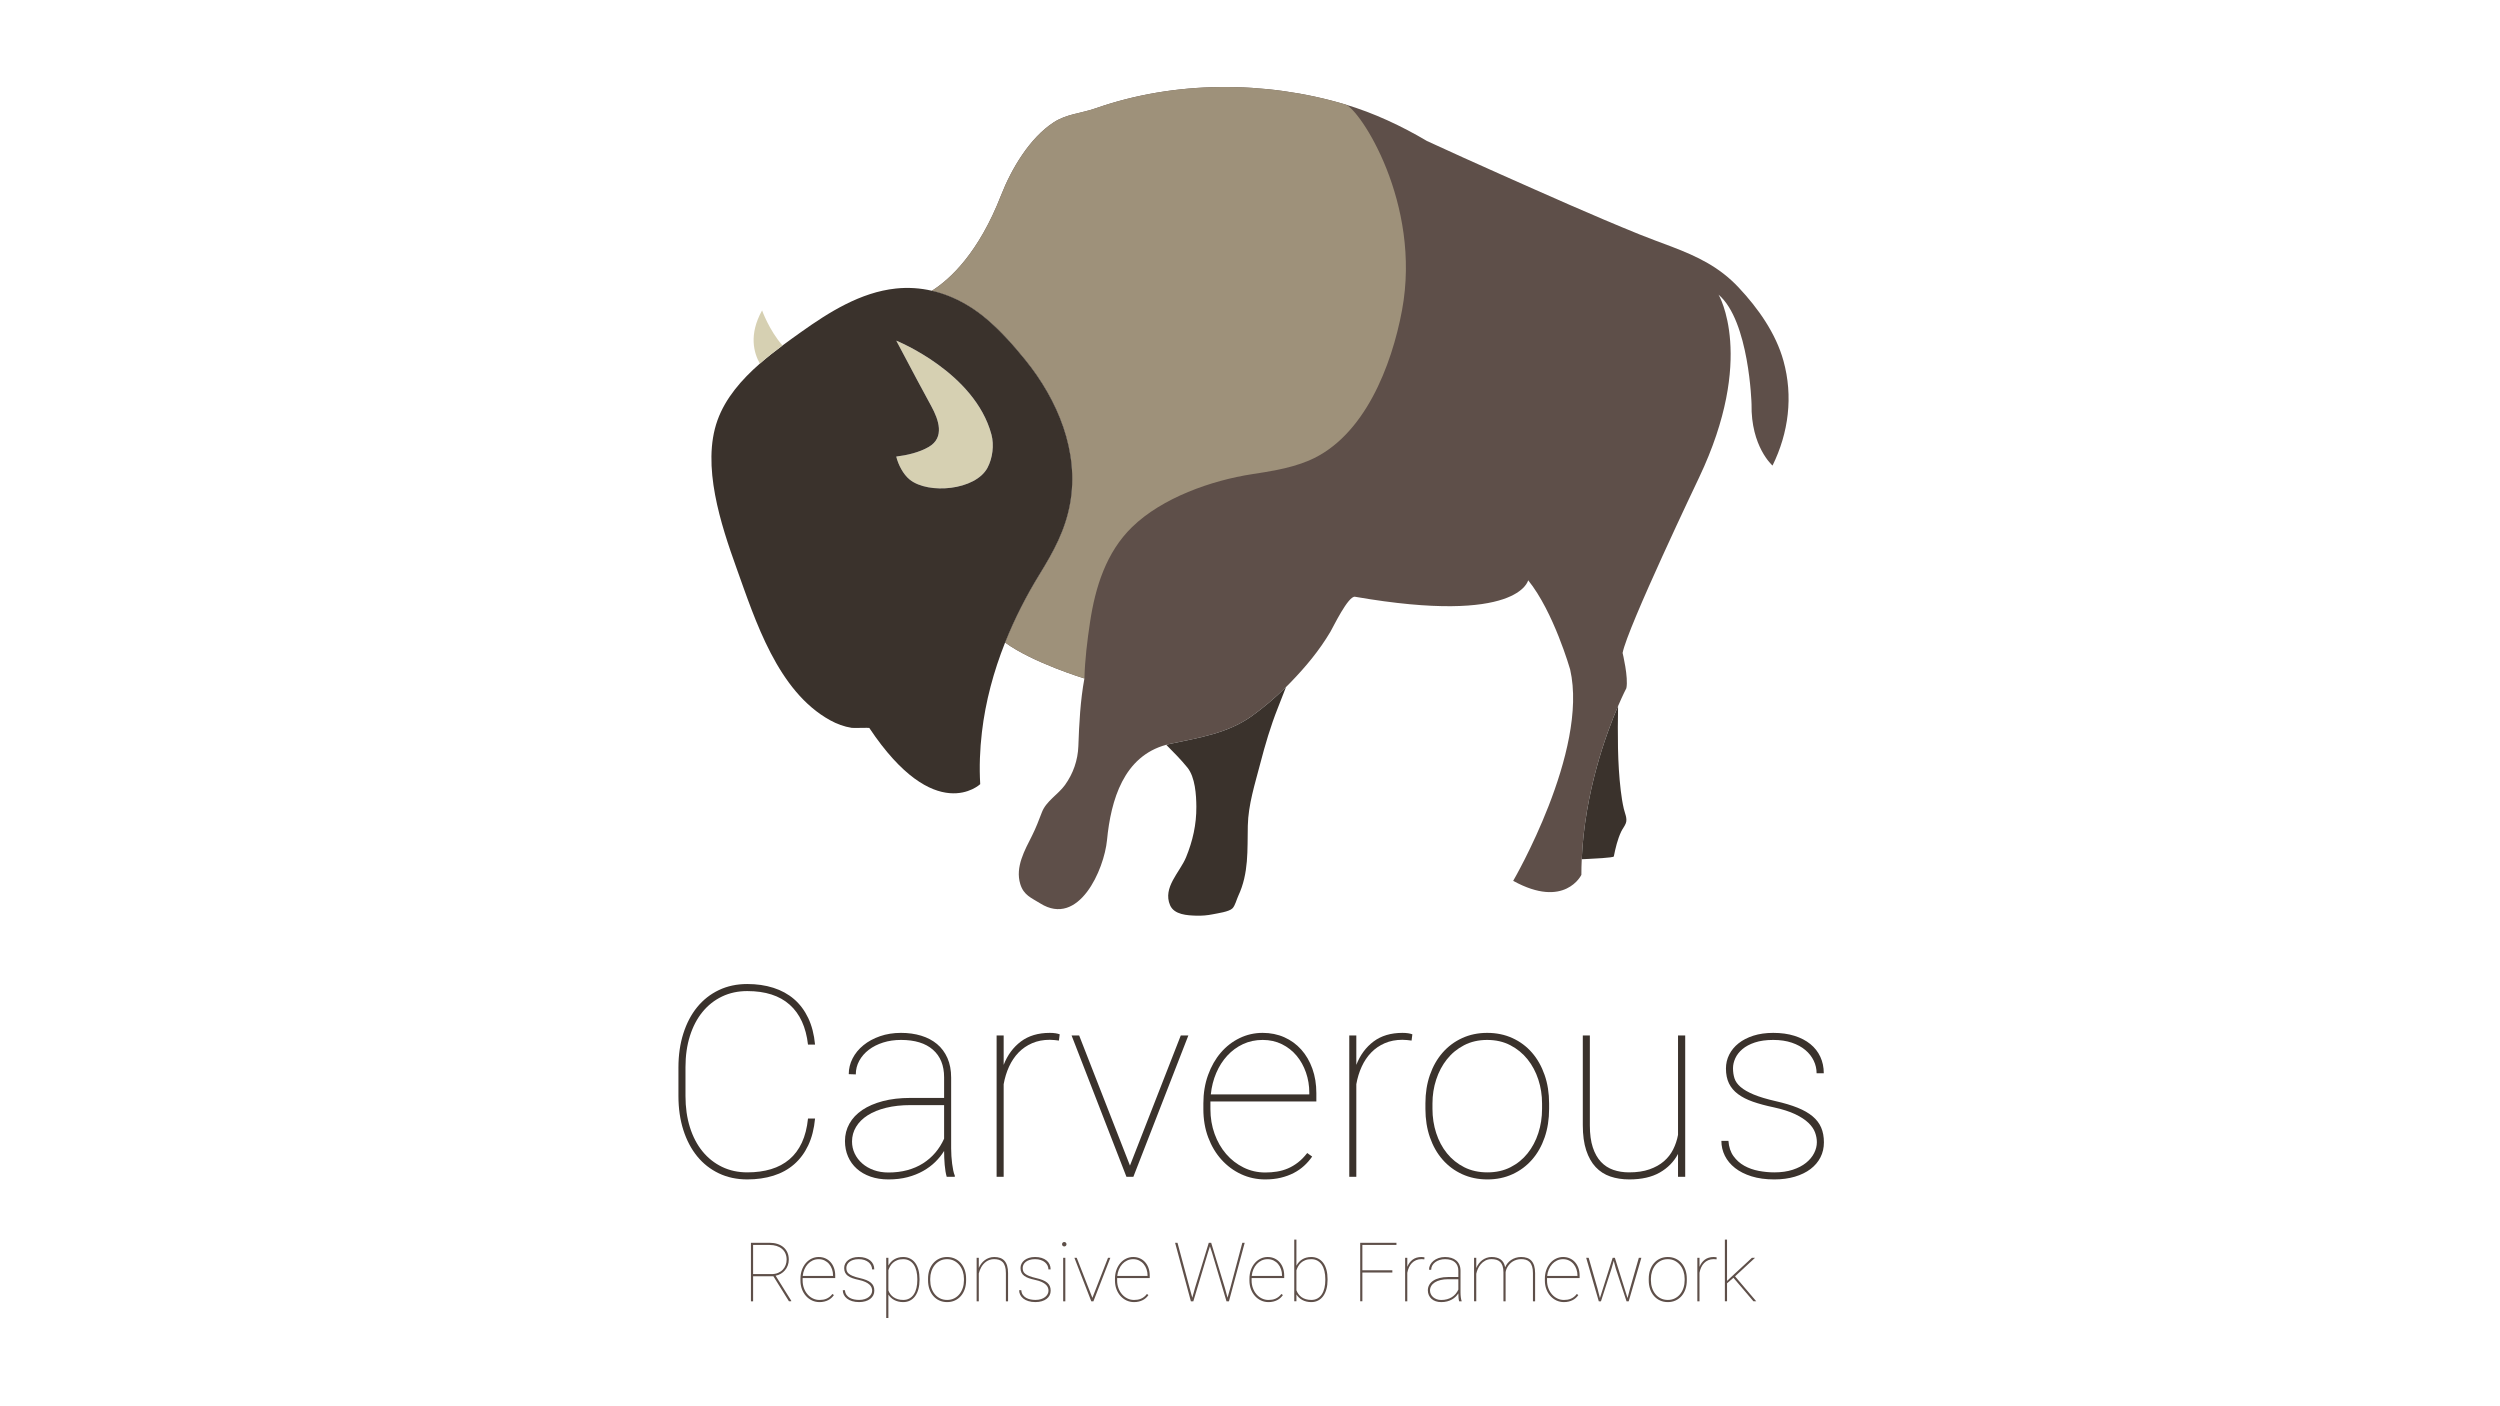 <?xml version="1.0" encoding="utf-8"?>
<!-- Generator: Adobe Illustrator 16.0.0, SVG Export Plug-In . SVG Version: 6.00 Build 0)  -->
<!DOCTYPE svg PUBLIC "-//W3C//DTD SVG 1.1//EN" "http://www.w3.org/Graphics/SVG/1.1/DTD/svg11.dtd">
<svg version="1.1" xmlns="http://www.w3.org/2000/svg" xmlns:xlink="http://www.w3.org/1999/xlink" x="0px" y="0px" width="1280px"
	 height="720px" viewBox="0 0 1280 720" enable-background="new 0 0 1280 720" xml:space="preserve">
<g id="Background" display="none">
</g>
<g id="Trace" display="none">
</g>
<g id="Layer_1">
	<path display="none" fill="#877C69" d="M778.5,130.943l-5,14.667c0,0-54,84.07-31,128.98s-43,104.02-43,104.02
		C563,335,535.828,489.915,535.828,489.915L475.406,462c0,0,40.744-217.34-35.316-231.42c-3.52-1.54-7.14-2.82-10.84-3.83
		c9.46-8.77,27.69-34.003,41.25-82.474c0,0,17.833-51.184,67.333-54.184C537.833,90.093,662.5,49.443,778.5,130.943z"/>
	<g>
		<g>
			<path fill="#D6D0B2" d="M505.614,239.477c-6.125,11.536-30.212,13.778-39.815,6.102c-3.376-2.702-5.895-7.661-6.915-11.813
				c5.535-0.683,11.782-2.118,16.611-4.928c8.389-4.874,5.058-14.008,1.343-20.839c-4.967-9.111-9.856-18.261-14.692-27.457
				c-1.075-2.049-2.188-4.084-3.262-6.133c0,0,40.167,16.119,48.742,48.097C509.068,227.886,508.201,234.596,505.614,239.477z"/>
			<path fill="#5E4F49" d="M907.537,238.372c0,0-11.13-9.595-10.746-31.471c0,0-1.151-42.602-16.887-56.034
				c0,0,19.189,32.239-9.979,93.646c0,0-36.844,77.143-39.148,89.808c0,0,3.072,12.665,1.92,18.039c0,0-1.734,3.292-4.245,9.142
				c-6.178,14.361-17.078,44.145-18.598,78.432c-0.123,2.641-0.185,5.303-0.185,7.99c0,0-8.443,17.654-34.925,3.07
				c0,0,38.763-66.396,29.168-108.229c0,0-8.443-29.552-21.492-45.672c0,0-4.605,23.027-88.656,8.444
				c-3.462-0.562-11.176,15.52-12.549,17.846c-5.767,9.741-12.659,17.985-20.572,26.152c-0.722,0.752-1.459,1.488-2.203,2.226
				c-5.402,5.358-11.253,10.362-17.417,14.792c-12.534,9.012-27.226,11.131-41.91,14.301c-0.683,0.145-1.351,0.307-2.003,0.482
				c-21.739,5.895-28.317,28.094-30.32,48.787c-1.458,15.068-14.423,44.82-34.204,32.4c-4.475-2.816-8.451-4.113-10.216-9.918
				c-2.641-8.695,2.28-17.262,6.056-24.785c1.973-3.938,3.47-7.867,5.027-11.957c2.158-5.682,8.291-9.074,11.791-13.918
				c4.207-5.818,6.616-12.711,6.87-19.896c0.399-11.443,1.013-23.402,3.101-34.678c0,0-26.336-8.005-40.606-18.398
				c4.852-12.198,10.869-23.942,17.678-35.01c7.162-11.636,13.095-22.436,15.574-36.076c4.836-26.605-6.333-53.11-22.812-73.481
				c-6.072-7.5-12.62-14.892-19.988-21.132c-8.221-6.955-17.716-12.059-27.925-14.407c9.542-6.042,24.01-19.551,35.479-49.041
				c5.28-13.449,14.584-29.2,26.896-37.198c6.609-4.298,14.154-4.613,21.361-7.146c40.544-14.238,86.96-14.215,127.911-2.01
				c14.539,4.336,28.792,10.984,41.826,18.721c12.41,5.71,24.854,11.344,37.334,16.894c23.712,10.532,47.407,21.17,71.455,30.919
				c5.45,2.21,10.991,4.183,16.487,6.279c13.196,5.042,24.402,10.37,34.25,20.855c9.963,10.601,19.098,23.473,23.005,37.643
				C918.146,202.917,915.804,221.531,907.537,238.372z"/>
			<path fill="#9E917A" d="M653.703,240.632c-4.184,0.839-8.405,1.493-12.569,2.132c-20.895,3.21-46.096,12.105-61.473,27.058
				c-13.309,12.942-18.87,30.809-21.565,48.716c-1.422,9.454-2.631,19.266-2.88,28.83c0,0-26.336-8.005-40.606-18.398
				c4.852-12.198,10.869-23.942,17.678-35.01c7.162-11.636,13.095-22.436,15.574-36.076c4.836-26.605-6.333-53.11-22.812-73.481
				c-6.072-7.5-12.62-14.892-19.988-21.132c-8.221-6.955-17.716-12.059-27.925-14.407c9.542-6.042,24.01-19.551,35.479-49.041
				c5.28-13.449,14.584-29.2,26.896-37.198c6.609-4.298,14.154-4.613,21.361-7.146c40.544-14.238,86.96-14.215,127.911-2.01
				c7.359,2.195,39.268,50.577,29.032,105.458c-5.239,28.103-19.142,64.717-47.604,76.847
				C664.938,238.021,659.355,239.498,653.703,240.632z"/>
			<path fill="#3A322C" d="M525.05,184.403c-6.072-7.5-12.62-14.892-19.988-21.132c-5.296-4.482-11.122-8.19-17.325-10.892
				c-2.701-1.183-5.48-2.165-8.32-2.94c-0.752-0.207-1.513-0.399-2.28-0.575c-5.949-1.375-12.15-1.812-18.482-1.136
				c-18.054,1.926-34.166,12.066-48.643,22.375c-3.047,2.172-6.209,4.429-9.372,6.786c-3.915,2.917-7.845,5.994-11.59,9.272
				c-9.372,8.198-17.608,17.654-21.692,28.991c-8.321,23.128,1.804,53.585,9.703,75.615c9.679,26.958,21.07,63.158,47.951,77.995
				c3.469,1.91,7.153,3.285,11.083,3.898c0.967,0.154,8.858-0.129,8.974,0.037c33.773,50.662,56.801,28.785,56.801,28.785
				c-0.529-8.887-0.161-17.77,0.868-26.604c1.827-15.705,6.003-31.141,11.874-45.909c4.852-12.198,10.869-23.942,17.678-35.01
				c7.162-11.636,13.095-22.436,15.574-36.076C552.698,231.279,541.529,204.774,525.05,184.403z M505.614,239.477
				c-6.125,11.536-30.212,13.778-39.815,6.102c-3.376-2.702-5.895-7.661-6.915-11.813c5.535-0.683,11.782-2.118,16.611-4.928
				c8.389-4.874,5.058-14.008,1.343-20.839c-4.967-9.111-9.856-18.261-14.692-27.457c-1.075-2.049-2.188-4.084-3.262-6.133
				c0,0,40.167,16.119,48.742,48.097C509.068,227.886,508.201,234.596,505.614,239.477z"/>
			<path fill="#D6D0B2" d="M400.639,176.888c-3.915,2.917-7.845,5.994-11.59,9.272c-3.055-5.357-5.795-14.807,1.136-27.234
				C390.185,158.926,393.785,169.043,400.639,176.888z"/>
			<path fill="#3A322C" d="M832.444,421.439c-0.529,1.49-1.766,2.955-2.44,4.43c-1.874,4.045-2.856,8.291-3.731,12.627
				c-0.138,0.684-11.391,1.189-12.681,1.252c-1.082,0.053-2.379,0.152-3.737,0.184c1.52-34.287,12.42-64.07,18.598-78.432
				c-0.222,14.416-0.337,28.893,1.367,43.207c0.375,3.154,0.852,6.303,1.573,9.402C831.929,416.436,833.297,419.063,832.444,421.439
				z"/>
			<path fill="#3A322C" d="M658.44,351.759c-1.397,3.554-2.756,7.124-4.169,10.663c-3.729,9.371-6.523,18.889-9.057,28.645
				c-2.709,10.432-6.103,20.879-6.341,31.74c-0.269,12.441,0.584,24.248-4.912,35.953c-0.806,1.713-1.597,4.975-2.947,6.324
				c-1.75,1.752-7.592,2.512-10.017,3.018c-2.794,0.576-5.611,0.807-8.466,0.723c-4.59-0.139-11.345-0.445-13.456-5.352
				c-3.908-9.111,5.058-16.885,8.197-24.576c3.408-8.352,5.319-16.758,5.258-25.814c-0.039-6.049-0.583-15.121-4.56-20.064
				c-3.309-4.107-7.123-7.891-10.861-11.684c0.652-0.176,1.32-0.338,2.003-0.482c14.684-3.17,29.376-5.289,41.91-14.301
				C647.188,362.121,653.038,357.117,658.44,351.759z"/>
		</g>
		<g>
			<rect x="247" y="499.809" fill="none" width="786" height="114.836"/>
			<path fill="#3A322C" d="M417.309,572.701c-0.491,5.262-1.661,9.844-3.511,13.744c-1.851,3.9-4.27,7.145-7.256,9.729
				c-2.987,2.588-6.51,4.516-10.566,5.785c-4.057,1.271-8.516,1.906-13.375,1.906c-5.35,0-10.198-1.037-14.545-3.109
				c-4.347-2.074-8.048-4.982-11.101-8.727c-3.054-3.746-5.417-8.236-7.088-13.477c-1.672-5.238-2.508-11.043-2.508-17.42v-14.578
				c0-6.33,0.836-12.127,2.508-17.387c1.672-5.262,4.034-9.764,7.088-13.51c3.053-3.744,6.754-6.654,11.101-8.727
				c4.347-2.074,9.195-3.109,14.545-3.109c4.859,0,9.317,0.646,13.375,1.939c4.057,1.293,7.579,3.221,10.566,5.783
				c2.986,2.564,5.405,5.785,7.256,9.664c1.85,3.879,3.02,8.426,3.511,13.643h-3.611c-1.026-8.961-4.146-15.771-9.362-20.43
				s-12.461-6.988-21.734-6.988c-4.726,0-9.028,0.926-12.907,2.775s-7.212,4.48-9.998,7.891c-2.787,3.41-4.938,7.512-6.454,12.305
				c-1.516,4.793-2.273,10.131-2.273,16.016v14.713c0,5.885,0.757,11.234,2.273,16.049c1.515,4.816,3.667,8.928,6.454,12.34
				c2.786,3.41,6.119,6.051,9.998,7.924s8.181,2.809,12.907,2.809c4.502,0,8.56-0.545,12.171-1.639
				c3.611-1.092,6.743-2.764,9.396-5.016c2.652-2.25,4.781-5.104,6.386-8.559s2.652-7.568,3.143-12.34H417.309z"/>
			<path fill="#3A322C" d="M484.718,602.527c-0.491-1.693-0.836-3.732-1.036-6.119c-0.201-2.385-0.301-4.758-0.301-7.121
				c-1.204,1.963-2.698,3.822-4.48,5.584c-1.784,1.762-3.857,3.311-6.219,4.646c-2.364,1.338-5.016,2.398-7.958,3.178
				s-6.219,1.17-9.831,1.17c-3.389,0-6.453-0.48-9.195-1.438c-2.742-0.959-5.082-2.307-7.021-4.047
				c-1.939-1.738-3.434-3.811-4.48-6.219c-1.048-2.406-1.572-5.059-1.572-7.957c0-3.211,0.758-6.176,2.274-8.895
				c1.515-2.719,3.711-5.049,6.587-6.988s6.387-3.455,10.533-4.549c4.146-1.092,8.827-1.637,14.043-1.637h17.32V551.57
				c0-6.063-1.906-10.768-5.718-14.111c-3.812-3.344-9.262-5.016-16.351-5.016c-3.3,0-6.353,0.447-9.162,1.338
				c-2.809,0.893-5.25,2.129-7.323,3.711c-2.073,1.584-3.701,3.457-4.882,5.617c-1.182,2.164-1.772,4.492-1.772,6.988l-3.611-0.133
				c0-2.809,0.657-5.494,1.973-8.059c1.314-2.563,3.165-4.814,5.551-6.754c2.384-1.939,5.216-3.479,8.493-4.615
				s6.855-1.705,10.733-1.705c3.745,0,7.189,0.48,10.332,1.438c3.143,0.961,5.852,2.387,8.125,4.281
				c2.273,1.895,4.046,4.279,5.316,7.154c1.271,2.877,1.906,6.209,1.906,9.998v36.246c0,1.293,0.044,2.619,0.134,3.979
				c0.089,1.361,0.211,2.654,0.368,3.879c0.156,1.227,0.345,2.375,0.568,3.445c0.223,1.068,0.49,1.961,0.803,2.674v0.602H484.718z
				 M454.892,600.32c3.478,0,6.698-0.4,9.664-1.203c2.964-0.803,5.639-1.961,8.025-3.477c2.384-1.516,4.48-3.334,6.286-5.451
				c1.805-2.117,3.31-4.514,4.514-7.189v-17.186h-17.12c-4.681,0-8.872,0.457-12.572,1.371c-3.701,0.914-6.844,2.195-9.429,3.844
				c-2.586,1.65-4.57,3.623-5.952,5.92c-1.383,2.297-2.073,4.805-2.073,7.523c0,2.184,0.457,4.234,1.371,6.152
				c0.913,1.916,2.195,3.6,3.845,5.049c1.648,1.449,3.611,2.586,5.885,3.41C449.609,599.91,452.127,600.32,454.892,600.32z"/>
			<path fill="#3A322C" d="M542.163,532.777c-0.714-0.088-1.461-0.178-2.24-0.268c-0.781-0.088-1.595-0.133-2.441-0.133
				c-3.344,0-6.353,0.58-9.028,1.738c-2.675,1.16-4.994,2.754-6.955,4.781c-1.962,2.029-3.578,4.426-4.849,7.189
				c-1.271,2.766-2.196,5.773-2.775,9.027v47.414h-3.611V530.17h3.611v15.047c1.961-5.037,4.903-9.027,8.827-11.971
				c3.922-2.941,8.849-4.414,14.779-4.414c1.114,0,2.095,0.068,2.942,0.201c0.846,0.135,1.56,0.313,2.14,0.535L542.163,532.777z"/>
			<path fill="#3A322C" d="M578.542,596.777l26.014-66.607h3.879l-28.154,72.357h-3.544l-28.087-72.357h3.879L578.542,596.777z"/>
			<path fill="#3A322C" d="M647.824,603.865c-4.414,0-8.538-0.893-12.372-2.676c-3.834-1.781-7.189-4.268-10.064-7.455
				s-5.139-6.977-6.788-11.369c-1.65-4.391-2.475-9.217-2.475-14.479v-2.941c0-5.262,0.803-10.109,2.408-14.545
				s3.778-8.248,6.52-11.436c2.742-3.188,5.952-5.674,9.63-7.457c3.678-1.783,7.612-2.676,11.803-2.676
				c4.013,0,7.701,0.748,11.067,2.24c3.366,1.494,6.264,3.602,8.694,6.32c2.429,2.721,4.323,5.975,5.684,9.764
				c1.359,3.789,2.04,7.98,2.04,12.572v4.213h-54.235v1.004v2.941c0,4.504,0.713,8.727,2.14,12.674
				c1.426,3.945,3.399,7.379,5.918,10.297c2.518,2.922,5.494,5.229,8.927,6.922c3.433,1.695,7.133,2.541,11.102,2.541
				c2.05,0,4.046-0.154,5.985-0.467s3.8-0.848,5.584-1.605c1.782-0.758,3.499-1.771,5.148-3.043s3.232-2.887,4.748-4.848
				l2.542,1.805c-1.204,1.738-2.587,3.322-4.146,4.748c-1.562,1.428-3.333,2.652-5.316,3.678c-1.984,1.027-4.18,1.83-6.587,2.408
				C653.374,603.574,650.722,603.865,647.824,603.865z M646.486,532.443c-3.656,0-7.011,0.715-10.064,2.141
				c-3.054,1.428-5.741,3.4-8.058,5.918c-2.319,2.52-4.203,5.473-5.651,8.861c-1.449,3.389-2.374,7.045-2.775,10.967h50.423v-0.869
				c0-3.611-0.568-7.055-1.705-10.332s-2.742-6.152-4.815-8.627c-2.072-2.475-4.58-4.436-7.522-5.885
				C653.374,533.17,650.098,532.443,646.486,532.443z"/>
			<path fill="#3A322C" d="M722.723,532.777c-0.714-0.088-1.461-0.178-2.24-0.268c-0.78-0.088-1.595-0.133-2.441-0.133
				c-3.344,0-6.353,0.58-9.027,1.738c-2.675,1.16-4.994,2.754-6.955,4.781c-1.963,2.029-3.578,4.426-4.849,7.189
				c-1.271,2.766-2.196,5.773-2.775,9.027v47.414h-3.611V530.17h3.611v15.047c1.962-5.037,4.904-9.027,8.827-11.971
				c3.923-2.941,8.85-4.414,14.779-4.414c1.114,0,2.096,0.068,2.942,0.201c0.847,0.135,1.561,0.313,2.141,0.535L722.723,532.777z"/>
			<path fill="#3A322C" d="M729.812,564.945c0-5.307,0.77-10.166,2.308-14.58c1.538-4.412,3.699-8.213,6.486-11.4
				c2.786-3.188,6.119-5.674,9.998-7.457s8.158-2.676,12.84-2.676c4.725,0,9.038,0.893,12.939,2.676s7.233,4.27,9.998,7.457
				c2.764,3.188,4.915,6.988,6.453,11.4c1.538,4.414,2.308,9.273,2.308,14.58v2.809c0,5.305-0.759,10.164-2.274,14.578
				s-3.667,8.215-6.453,11.402s-6.119,5.674-9.997,7.455c-3.879,1.783-8.159,2.676-12.84,2.676c-4.727,0-9.04-0.893-12.94-2.676
				c-3.901-1.781-7.245-4.268-10.031-7.455c-2.787-3.188-4.948-6.988-6.486-11.402s-2.308-9.273-2.308-14.578V564.945z
				 M733.423,567.754c0,4.324,0.636,8.449,1.906,12.371c1.271,3.924,3.109,7.379,5.517,10.365c2.407,2.988,5.35,5.361,8.827,7.123
				s7.445,2.641,11.904,2.641c4.413,0,8.348-0.879,11.803-2.641s6.375-4.135,8.761-7.123c2.385-2.986,4.213-6.441,5.483-10.365
				c1.271-3.922,1.906-8.047,1.906-12.371v-2.809c0-4.236-0.636-8.303-1.906-12.205c-1.271-3.9-3.109-7.355-5.517-10.365
				c-2.408-3.01-5.351-5.418-8.828-7.223c-3.477-1.807-7.423-2.709-11.836-2.709c-4.414,0-8.359,0.902-11.837,2.709
				c-3.478,1.805-6.409,4.213-8.794,7.223c-2.386,3.01-4.213,6.465-5.483,10.365c-1.271,3.902-1.906,7.969-1.906,12.205V567.754z"/>
			<path fill="#3A322C" d="M859.146,602.527v-11.703c-2.141,4.014-5.262,7.189-9.362,9.529c-4.103,2.342-9.296,3.512-15.582,3.512
				c-3.567,0-6.811-0.502-9.73-1.504c-2.92-1.004-5.416-2.609-7.489-4.816c-2.073-2.205-3.689-5.07-4.849-8.592
				c-1.16-3.521-1.739-7.803-1.739-12.84V530.17h3.611v46.076c0,4.414,0.502,8.148,1.505,11.201c1.003,3.055,2.396,5.529,4.18,7.424
				c1.782,1.895,3.9,3.266,6.354,4.113c2.451,0.846,5.126,1.27,8.024,1.27c4.013,0,7.49-0.512,10.433-1.537s5.417-2.408,7.423-4.146
				s3.588-3.768,4.748-6.086c1.159-2.318,1.983-4.793,2.475-7.424V530.17h3.678v72.357H859.146z"/>
			<path fill="#3A322C" d="M930.233,584.807c0-1.648-0.313-3.32-0.937-5.016c-0.625-1.693-1.762-3.332-3.41-4.916
				c-1.65-1.582-3.902-3.053-6.755-4.414c-2.854-1.359-6.51-2.529-10.967-3.51c-4.058-0.848-7.613-1.807-10.667-2.875
				c-3.054-1.07-5.606-2.375-7.656-3.912c-2.052-1.539-3.59-3.367-4.614-5.484c-1.026-2.117-1.538-4.648-1.538-7.59
				c0-2.541,0.557-4.916,1.671-7.123s2.709-4.135,4.782-5.785c2.073-1.648,4.603-2.951,7.59-3.912
				c2.986-0.957,6.375-1.438,10.165-1.438c4.057,0,7.679,0.502,10.867,1.506c3.187,1.002,5.896,2.406,8.125,4.213
				c2.229,1.805,3.934,3.979,5.116,6.52c1.181,2.541,1.771,5.35,1.771,8.426H930.1c0-2.229-0.491-4.367-1.472-6.42
				c-0.98-2.049-2.407-3.867-4.279-5.449c-1.873-1.582-4.191-2.842-6.955-3.779c-2.765-0.936-5.93-1.404-9.496-1.404
				c-3.656,0-6.788,0.436-9.396,1.305c-2.608,0.869-4.738,2.006-6.387,3.41c-1.65,1.404-2.865,2.965-3.645,4.682
				c-0.781,1.717-1.171,3.422-1.171,5.115c0,1.873,0.257,3.602,0.77,5.184c0.512,1.582,1.56,3.055,3.143,4.414
				c1.582,1.359,3.813,2.641,6.688,3.844c2.876,1.205,6.654,2.342,11.335,3.412c4.324,0.98,8.036,2.096,11.135,3.344
				s5.651,2.707,7.657,4.379s3.478,3.602,4.414,5.785c0.936,2.186,1.404,4.703,1.404,7.557c0,2.809-0.592,5.373-1.772,7.691
				c-1.182,2.318-2.876,4.313-5.082,5.984c-2.207,1.672-4.882,2.977-8.025,3.912c-3.143,0.936-6.653,1.404-10.532,1.404
				c-4.37,0-8.237-0.525-11.603-1.572c-3.367-1.047-6.197-2.473-8.493-4.279c-2.297-1.805-4.035-3.9-5.217-6.285
				s-1.771-4.916-1.771-7.592h3.611c0.223,3.121,1.08,5.719,2.574,7.791c1.493,2.074,3.344,3.723,5.551,4.949
				s4.658,2.096,7.355,2.607c2.697,0.514,5.361,0.77,7.992,0.77c3.566,0,6.709-0.445,9.429-1.338
				c2.719-0.891,4.993-2.072,6.821-3.543c1.828-1.473,3.21-3.133,4.146-4.982S930.233,586.678,930.233,584.807z"/>
		</g>
		<g>
			<rect x="247" y="634.66" fill="none" width="786" height="40.797"/>
			<path fill="#5E4F49" d="M395.981,653.447H385.59v12.818h-1.111v-29.959h9.548c1.426,0,2.743,0.189,3.951,0.566
				c1.207,0.377,2.246,0.932,3.117,1.666s1.55,1.637,2.037,2.705c0.487,1.07,0.73,2.305,0.73,3.705c0,1.07-0.175,2.064-0.524,2.982
				c-0.35,0.92-0.83,1.74-1.44,2.459c-0.611,0.721-1.324,1.318-2.14,1.791c-0.816,0.473-1.697,0.799-2.644,0.977l8.004,12.82v0.287
				h-1.173L395.981,653.447z M385.59,652.336h9.445c1.276,0,2.397-0.209,3.364-0.627c0.967-0.42,1.773-0.975,2.417-1.668
				c0.645-0.691,1.128-1.48,1.451-2.365s0.484-1.795,0.484-2.727c0-1.18-0.206-2.236-0.618-3.17
				c-0.411-0.932-0.998-1.721-1.759-2.365c-0.761-0.645-1.677-1.139-2.747-1.482c-1.07-0.342-2.271-0.514-3.601-0.514h-8.437
				V652.336z"/>
			<path fill="#5E4F49" d="M419.583,666.678c-1.358,0-2.627-0.275-3.807-0.822c-1.18-0.549-2.212-1.314-3.097-2.295
				s-1.581-2.146-2.089-3.498c-0.507-1.352-0.761-2.836-0.761-4.455v-0.906c0-1.617,0.247-3.109,0.741-4.475
				c0.494-1.365,1.163-2.537,2.006-3.518c0.844-0.982,1.832-1.746,2.963-2.295c1.132-0.549,2.342-0.824,3.632-0.824
				c1.235,0,2.37,0.23,3.406,0.689c1.035,0.461,1.927,1.109,2.675,1.945c0.748,0.836,1.331,1.838,1.749,3.004
				s0.627,2.455,0.627,3.869v1.295h-16.688v0.309v0.906c0,1.385,0.219,2.686,0.658,3.898c0.439,1.215,1.046,2.271,1.821,3.17
				c0.775,0.898,1.69,1.607,2.747,2.129c1.056,0.521,2.194,0.783,3.416,0.783c0.631,0,1.245-0.049,1.842-0.145
				s1.169-0.26,1.718-0.494c0.549-0.232,1.077-0.545,1.584-0.936c0.507-0.393,0.995-0.889,1.461-1.492l0.782,0.555
				c-0.371,0.535-0.796,1.023-1.276,1.461c-0.48,0.439-1.026,0.816-1.636,1.133c-0.611,0.314-1.286,0.563-2.027,0.74
				S420.475,666.678,419.583,666.678z M419.171,644.701c-1.125,0-2.157,0.221-3.097,0.658c-0.94,0.439-1.766,1.047-2.479,1.822
				s-1.293,1.684-1.739,2.727s-0.73,2.168-0.854,3.375h15.515v-0.268c0-1.111-0.175-2.172-0.525-3.18s-0.844-1.893-1.481-2.654
				c-0.638-0.762-1.41-1.365-2.315-1.811S420.283,644.701,419.171,644.701z"/>
			<path fill="#5E4F49" d="M446.538,660.813c0-0.506-0.096-1.021-0.288-1.543s-0.542-1.025-1.049-1.512
				c-0.508-0.486-1.201-0.939-2.078-1.357c-0.878-0.42-2.003-0.779-3.375-1.08c-1.249-0.262-2.343-0.557-3.282-0.887
				c-0.939-0.328-1.725-0.73-2.356-1.203s-1.104-1.035-1.42-1.688c-0.315-0.65-0.473-1.43-0.473-2.334
				c0-0.783,0.171-1.514,0.515-2.191c0.343-0.68,0.833-1.273,1.471-1.781c0.638-0.508,1.416-0.908,2.335-1.203
				c0.919-0.295,1.961-0.443,3.127-0.443c1.248,0,2.363,0.154,3.344,0.463c0.98,0.309,1.814,0.742,2.5,1.297
				c0.686,0.557,1.21,1.225,1.574,2.006c0.363,0.783,0.545,1.646,0.545,2.594h-1.132c0-0.686-0.151-1.344-0.453-1.977
				c-0.302-0.631-0.741-1.189-1.317-1.676s-1.29-0.875-2.14-1.162c-0.851-0.289-1.825-0.434-2.922-0.434
				c-1.125,0-2.088,0.135-2.891,0.402c-0.802,0.268-1.458,0.617-1.965,1.049c-0.508,0.432-0.882,0.912-1.122,1.441
				c-0.24,0.527-0.36,1.053-0.36,1.572c0,0.576,0.079,1.109,0.236,1.596s0.48,0.939,0.967,1.357c0.487,0.42,1.173,0.813,2.058,1.184
				s2.047,0.721,3.488,1.049c1.331,0.303,2.472,0.646,3.426,1.029c0.954,0.385,1.739,0.834,2.356,1.348
				c0.617,0.516,1.07,1.107,1.358,1.779c0.288,0.674,0.432,1.449,0.432,2.326c0,0.863-0.182,1.652-0.545,2.365
				c-0.364,0.715-0.885,1.328-1.564,1.842c-0.679,0.516-1.502,0.916-2.469,1.205c-0.967,0.287-2.048,0.432-3.241,0.432
				c-1.344,0-2.534-0.162-3.57-0.484c-1.036-0.322-1.907-0.76-2.613-1.316c-0.707-0.555-1.242-1.199-1.605-1.934
				c-0.364-0.734-0.545-1.514-0.545-2.336h1.111c0.068,0.961,0.333,1.76,0.792,2.396c0.459,0.639,1.029,1.146,1.708,1.523
				s1.433,0.645,2.263,0.803s1.649,0.236,2.459,0.236c1.098,0,2.064-0.137,2.901-0.412c0.836-0.273,1.536-0.637,2.099-1.09
				c0.562-0.453,0.987-0.963,1.275-1.533C446.394,661.963,446.538,661.389,446.538,660.813z"/>
			<path fill="#5E4F49" d="M470.798,655.34c0,1.701-0.189,3.248-0.566,4.641c-0.377,1.393-0.923,2.586-1.636,3.58
				c-0.713,0.994-1.588,1.762-2.624,2.305c-1.036,0.541-2.212,0.813-3.529,0.813c-0.906,0-1.746-0.096-2.521-0.289
				c-0.775-0.191-1.478-0.459-2.109-0.801c-0.631-0.344-1.197-0.752-1.698-1.225c-0.501-0.475-0.923-0.992-1.265-1.555v12.018
				h-1.111v-30.824h1.111v3.971c0.356-0.658,0.782-1.254,1.275-1.789c0.494-0.535,1.056-0.994,1.688-1.379
				c0.631-0.385,1.327-0.682,2.088-0.895s1.595-0.32,2.5-0.32c1.317,0,2.497,0.262,3.54,0.783c1.042,0.521,1.924,1.268,2.644,2.242
				s1.269,2.16,1.646,3.561c0.377,1.398,0.566,2.977,0.566,4.732V655.34z M469.667,654.908c0-1.482-0.147-2.848-0.442-4.096
				s-0.741-2.324-1.337-3.23c-0.597-0.904-1.352-1.611-2.264-2.119s-1.979-0.762-3.2-0.762c-1.18,0-2.198,0.172-3.055,0.516
				c-0.858,0.342-1.584,0.785-2.181,1.326c-0.597,0.543-1.084,1.146-1.461,1.811c-0.377,0.666-0.669,1.32-0.875,1.965v10.412
				c0.26,0.699,0.614,1.346,1.06,1.936c0.445,0.59,0.984,1.1,1.615,1.531c0.631,0.434,1.358,0.77,2.181,1.01
				c0.823,0.24,1.742,0.359,2.757,0.359c1.207,0,2.263-0.254,3.168-0.762c0.906-0.508,1.657-1.217,2.253-2.129
				s1.042-1.992,1.337-3.24s0.442-2.613,0.442-4.096V654.908z"/>
			<path fill="#5E4F49" d="M475.161,654.701c0-1.631,0.236-3.127,0.71-4.484c0.473-1.359,1.138-2.527,1.996-3.508
				c0.857-0.982,1.883-1.746,3.076-2.295s2.51-0.824,3.951-0.824c1.454,0,2.781,0.275,3.982,0.824
				c1.2,0.549,2.225,1.313,3.076,2.295c0.85,0.98,1.512,2.148,1.985,3.508c0.474,1.357,0.71,2.854,0.71,4.484v0.865
				c0,1.633-0.233,3.127-0.7,4.486c-0.466,1.357-1.128,2.527-1.985,3.508c-0.857,0.98-1.883,1.746-3.076,2.295
				c-1.193,0.547-2.511,0.822-3.951,0.822c-1.455,0-2.782-0.275-3.982-0.822c-1.2-0.549-2.229-1.314-3.086-2.295
				s-1.522-2.15-1.996-3.508c-0.474-1.359-0.71-2.854-0.71-4.486V654.701z M476.271,655.566c0,1.33,0.196,2.6,0.586,3.807
				c0.391,1.207,0.957,2.27,1.698,3.189s1.646,1.65,2.716,2.191c1.07,0.541,2.291,0.813,3.663,0.813
				c1.358,0,2.568-0.271,3.632-0.813c1.063-0.541,1.961-1.271,2.695-2.191s1.296-1.982,1.688-3.189
				c0.391-1.207,0.586-2.477,0.586-3.807v-0.865c0-1.303-0.196-2.555-0.586-3.754c-0.391-1.201-0.957-2.264-1.698-3.189
				s-1.646-1.668-2.716-2.223c-1.07-0.555-2.284-0.834-3.642-0.834c-1.358,0-2.572,0.279-3.642,0.834
				c-1.07,0.555-1.972,1.297-2.706,2.223c-0.734,0.926-1.296,1.988-1.688,3.189c-0.391,1.199-0.586,2.451-0.586,3.754V655.566z"/>
			<path fill="#5E4F49" d="M502.415,646.986c0.514-0.686,1.107-1.279,1.78-1.781c0.672-0.5,1.416-0.895,2.232-1.182
				c0.816-0.289,1.69-0.434,2.624-0.434c1.125,0,2.126,0.154,3.004,0.463c0.877,0.309,1.618,0.797,2.222,1.461
				c0.604,0.666,1.063,1.52,1.378,2.563s0.473,2.305,0.473,3.787v14.402h-1.111v-14.402c0-1.414-0.147-2.584-0.442-3.51
				c-0.295-0.926-0.71-1.658-1.245-2.201c-0.535-0.541-1.173-0.922-1.914-1.143c-0.741-0.219-1.55-0.328-2.428-0.328
				c-0.81,0-1.551,0.113-2.223,0.34s-1.279,0.531-1.821,0.914c-0.542,0.385-1.026,0.824-1.451,1.318
				c-0.425,0.494-0.792,1.016-1.101,1.563c-0.309,0.549-0.565,1.098-0.771,1.646c-0.206,0.549-0.364,1.064-0.473,1.543v14.26h-1.111
				v-22.264h1.111v5.186C501.478,648.406,501.9,647.672,502.415,646.986z"/>
			<path fill="#5E4F49" d="M536.829,660.813c0-0.506-0.096-1.021-0.288-1.543s-0.542-1.025-1.049-1.512
				c-0.508-0.486-1.201-0.939-2.078-1.357c-0.878-0.42-2.003-0.779-3.375-1.08c-1.249-0.262-2.343-0.557-3.282-0.887
				c-0.939-0.328-1.725-0.73-2.356-1.203s-1.104-1.035-1.42-1.688c-0.315-0.65-0.473-1.43-0.473-2.334
				c0-0.783,0.171-1.514,0.515-2.191c0.343-0.68,0.833-1.273,1.471-1.781c0.638-0.508,1.416-0.908,2.335-1.203
				c0.919-0.295,1.961-0.443,3.127-0.443c1.248,0,2.363,0.154,3.344,0.463c0.98,0.309,1.814,0.742,2.5,1.297
				c0.686,0.557,1.21,1.225,1.574,2.006c0.363,0.783,0.545,1.646,0.545,2.594h-1.132c0-0.686-0.151-1.344-0.453-1.977
				c-0.302-0.631-0.741-1.189-1.317-1.676s-1.29-0.875-2.14-1.162c-0.851-0.289-1.825-0.434-2.922-0.434
				c-1.125,0-2.088,0.135-2.891,0.402c-0.802,0.268-1.458,0.617-1.965,1.049c-0.508,0.432-0.882,0.912-1.122,1.441
				c-0.24,0.527-0.36,1.053-0.36,1.572c0,0.576,0.079,1.109,0.236,1.596s0.48,0.939,0.967,1.357c0.487,0.42,1.173,0.813,2.058,1.184
				s2.047,0.721,3.488,1.049c1.331,0.303,2.472,0.646,3.426,1.029c0.954,0.385,1.739,0.834,2.356,1.348
				c0.617,0.516,1.07,1.107,1.358,1.779c0.288,0.674,0.432,1.449,0.432,2.326c0,0.863-0.182,1.652-0.545,2.365
				c-0.364,0.715-0.885,1.328-1.564,1.842c-0.679,0.516-1.502,0.916-2.469,1.205c-0.967,0.287-2.048,0.432-3.241,0.432
				c-1.344,0-2.534-0.162-3.57-0.484c-1.036-0.322-1.907-0.76-2.613-1.316c-0.707-0.555-1.242-1.199-1.605-1.934
				c-0.364-0.734-0.545-1.514-0.545-2.336h1.111c0.068,0.961,0.333,1.76,0.792,2.396c0.459,0.639,1.029,1.146,1.708,1.523
				s1.433,0.645,2.263,0.803s1.649,0.236,2.459,0.236c1.098,0,2.064-0.137,2.901-0.412c0.836-0.273,1.536-0.637,2.099-1.09
				c0.562-0.453,0.987-0.963,1.275-1.533C536.685,661.963,536.829,661.389,536.829,660.813z"/>
			<path fill="#5E4F49" d="M543.763,637.047c0-0.314,0.11-0.586,0.329-0.813s0.487-0.34,0.803-0.34c0.315,0,0.586,0.113,0.813,0.34
				c0.227,0.227,0.34,0.498,0.34,0.813c0,0.316-0.113,0.584-0.34,0.803c-0.226,0.221-0.497,0.33-0.813,0.33
				c-0.316,0-0.583-0.109-0.803-0.33C543.873,637.631,543.763,637.363,543.763,637.047z M545.451,666.266h-1.111v-22.264h1.111
				V666.266z"/>
			<path fill="#5E4F49" d="M559.298,664.496l8.004-20.494h1.193l-8.663,22.264h-1.091l-8.642-22.264h1.193L559.298,664.496z"/>
			<path fill="#5E4F49" d="M580.616,666.678c-1.358,0-2.627-0.275-3.807-0.822c-1.18-0.549-2.212-1.314-3.097-2.295
				s-1.581-2.146-2.089-3.498c-0.507-1.352-0.761-2.836-0.761-4.455v-0.906c0-1.617,0.247-3.109,0.741-4.475
				c0.494-1.365,1.163-2.537,2.006-3.518c0.844-0.982,1.832-1.746,2.963-2.295c1.132-0.549,2.342-0.824,3.632-0.824
				c1.235,0,2.37,0.23,3.406,0.689c1.035,0.461,1.927,1.109,2.675,1.945c0.748,0.836,1.331,1.838,1.749,3.004
				s0.627,2.455,0.627,3.869v1.295h-16.688v0.309v0.906c0,1.385,0.219,2.686,0.658,3.898c0.439,1.215,1.046,2.271,1.821,3.17
				c0.775,0.898,1.69,1.607,2.747,2.129c1.056,0.521,2.194,0.783,3.416,0.783c0.631,0,1.245-0.049,1.842-0.145
				s1.169-0.26,1.718-0.494c0.549-0.232,1.077-0.545,1.584-0.936c0.507-0.393,0.995-0.889,1.461-1.492l0.782,0.555
				c-0.371,0.535-0.796,1.023-1.276,1.461c-0.48,0.439-1.026,0.816-1.636,1.133c-0.611,0.314-1.286,0.563-2.027,0.74
				S581.507,666.678,580.616,666.678z M580.204,644.701c-1.125,0-2.157,0.221-3.097,0.658c-0.94,0.439-1.766,1.047-2.479,1.822
				s-1.293,1.684-1.739,2.727s-0.73,2.168-0.854,3.375h15.515v-0.268c0-1.111-0.175-2.172-0.525-3.18s-0.844-1.893-1.481-2.654
				c-0.638-0.762-1.41-1.365-2.315-1.811S581.315,644.701,580.204,644.701z"/>
			<path fill="#5E4F49" d="M609.094,659.477l1.358,4.938l1.358-4.938l7.079-23.17h1.234l7.037,23.17l1.338,4.938l1.399-4.938
				l6.173-23.17h1.214l-8.066,29.959h-1.255l-7.428-24.98l-1.049-3.168l-1.008,3.168l-7.49,24.98h-1.255l-8.086-29.959h1.234
				L609.094,659.477z"/>
			<path fill="#5E4F49" d="M649.465,666.678c-1.357,0-2.627-0.275-3.807-0.822c-1.18-0.549-2.213-1.314-3.098-2.295
				c-0.884-0.98-1.58-2.146-2.088-3.498c-0.507-1.352-0.761-2.836-0.761-4.455v-0.906c0-1.617,0.247-3.109,0.741-4.475
				c0.494-1.365,1.163-2.537,2.007-3.518c0.844-0.982,1.83-1.746,2.963-2.295c1.131-0.549,2.342-0.824,3.631-0.824
				c1.234,0,2.371,0.23,3.406,0.689c1.035,0.461,1.928,1.109,2.674,1.945c0.748,0.836,1.332,1.838,1.75,3.004
				s0.627,2.455,0.627,3.869v1.295h-16.687v0.309v0.906c0,1.385,0.219,2.686,0.658,3.898c0.439,1.215,1.047,2.271,1.822,3.17
				c0.773,0.898,1.689,1.607,2.746,2.129s2.195,0.783,3.416,0.783c0.631,0,1.244-0.049,1.842-0.145
				c0.596-0.096,1.17-0.26,1.719-0.494c0.547-0.232,1.076-0.545,1.584-0.936c0.508-0.393,0.994-0.889,1.461-1.492l0.781,0.555
				c-0.369,0.535-0.795,1.023-1.275,1.461c-0.48,0.439-1.025,0.816-1.637,1.133c-0.609,0.314-1.285,0.563-2.025,0.74
				C651.172,666.588,650.355,666.678,649.465,666.678z M649.053,644.701c-1.125,0-2.156,0.221-3.096,0.658
				c-0.939,0.439-1.768,1.047-2.48,1.822s-1.293,1.684-1.738,2.727s-0.73,2.168-0.854,3.375h15.514v-0.268
				c0-1.111-0.174-2.172-0.523-3.18s-0.844-1.893-1.482-2.654c-0.637-0.762-1.408-1.365-2.314-1.811
				S650.164,644.701,649.053,644.701z"/>
			<path fill="#5E4F49" d="M679.712,655.34c0,1.701-0.188,3.248-0.565,4.641c-0.378,1.393-0.923,2.586-1.636,3.58
				c-0.714,0.994-1.588,1.762-2.624,2.305c-1.035,0.541-2.212,0.813-3.528,0.813c-0.919,0-1.767-0.1-2.541-0.299
				c-0.775-0.199-1.479-0.473-2.109-0.822s-1.193-0.766-1.688-1.246c-0.494-0.479-0.912-1-1.255-1.563v3.518h-1.111V634.66h1.111
				v13.396c0.356-0.672,0.778-1.283,1.266-1.832c0.486-0.549,1.046-1.02,1.677-1.41s1.33-0.691,2.099-0.904s1.605-0.32,2.511-0.32
				c1.316,0,2.496,0.262,3.539,0.783c1.042,0.521,1.924,1.268,2.644,2.242c0.721,0.975,1.269,2.16,1.646,3.561
				c0.377,1.398,0.565,2.977,0.565,4.732V655.34z M678.56,654.908c0-1.482-0.147-2.848-0.442-4.096s-0.74-2.324-1.337-3.23
				c-0.597-0.904-1.348-1.611-2.253-2.119s-1.969-0.762-3.189-0.762c-1.193,0-2.223,0.176-3.087,0.525s-1.595,0.803-2.191,1.357
				c-0.597,0.557-1.077,1.17-1.44,1.842s-0.648,1.338-0.854,1.996v10.207c0.26,0.699,0.61,1.35,1.049,1.953
				c0.439,0.605,0.971,1.129,1.595,1.574c0.624,0.447,1.352,0.793,2.182,1.039c0.83,0.248,1.759,0.371,2.788,0.371
				c1.207,0,2.264-0.254,3.169-0.762s1.652-1.217,2.242-2.129s1.032-1.992,1.327-3.24s0.442-2.613,0.442-4.096V654.908z"/>
			<path fill="#5E4F49" d="M712.882,651.533h-15.35v14.732h-1.111v-29.959h18.561v1.111h-17.449v12.963h15.35V651.533z"/>
			<path fill="#5E4F49" d="M729.241,644.805c-0.22-0.027-0.45-0.055-0.689-0.082c-0.24-0.027-0.491-0.041-0.751-0.041
				c-1.029,0-1.955,0.178-2.778,0.535c-0.823,0.355-1.536,0.846-2.14,1.471s-1.101,1.361-1.492,2.213
				c-0.391,0.85-0.676,1.775-0.854,2.777v14.588h-1.111v-22.264h1.111v4.631c0.604-1.551,1.509-2.779,2.716-3.684
				c1.207-0.906,2.723-1.359,4.548-1.359c0.343,0,0.645,0.021,0.905,0.063s0.479,0.096,0.658,0.164L729.241,644.805z"/>
			<path fill="#5E4F49" d="M747.08,666.266c-0.15-0.521-0.257-1.148-0.318-1.883c-0.062-0.732-0.093-1.463-0.093-2.191
				c-0.37,0.604-0.83,1.178-1.379,1.719c-0.549,0.543-1.187,1.018-1.913,1.43c-0.728,0.412-1.544,0.738-2.449,0.979
				c-0.905,0.238-1.913,0.359-3.024,0.359c-1.043,0-1.985-0.148-2.829-0.443s-1.564-0.709-2.161-1.244s-1.056-1.172-1.378-1.914
				c-0.323-0.74-0.484-1.557-0.484-2.447c0-0.988,0.233-1.9,0.7-2.738c0.466-0.836,1.142-1.553,2.026-2.15
				c0.885-0.596,1.966-1.063,3.241-1.398s2.716-0.504,4.321-0.504h5.329v-3.252c0-1.865-0.587-3.313-1.76-4.342
				c-1.173-1.027-2.85-1.543-5.03-1.543c-1.016,0-1.955,0.139-2.819,0.412c-0.864,0.275-1.615,0.656-2.253,1.143
				s-1.139,1.063-1.502,1.729c-0.364,0.664-0.546,1.381-0.546,2.15l-1.11-0.041c0-0.865,0.202-1.691,0.606-2.48
				s0.974-1.48,1.708-2.078c0.733-0.598,1.604-1.07,2.613-1.42c1.008-0.35,2.109-0.525,3.303-0.525c1.152,0,2.212,0.148,3.179,0.443
				s1.801,0.734,2.5,1.316c0.7,0.584,1.245,1.316,1.636,2.201c0.392,0.885,0.587,1.912,0.587,3.076v11.154
				c0,0.396,0.014,0.805,0.041,1.223c0.027,0.42,0.064,0.816,0.113,1.193c0.048,0.379,0.105,0.73,0.175,1.061
				c0.068,0.33,0.15,0.604,0.247,0.822v0.186H747.08z M737.903,665.588c1.07,0,2.061-0.125,2.974-0.371
				c0.912-0.246,1.734-0.604,2.469-1.07c0.733-0.467,1.379-1.025,1.935-1.678c0.556-0.65,1.019-1.389,1.389-2.211v-5.289h-5.268
				c-1.44,0-2.73,0.143-3.868,0.422c-1.139,0.281-2.106,0.676-2.901,1.184c-0.796,0.508-1.406,1.115-1.832,1.822
				c-0.425,0.705-0.638,1.477-0.638,2.314c0,0.672,0.141,1.303,0.422,1.893s0.676,1.107,1.184,1.553
				c0.507,0.447,1.111,0.797,1.811,1.051S737.053,665.588,737.903,665.588z"/>
			<path fill="#5E4F49" d="M770.867,666.266h-1.111v-14.814c0-1.33-0.151-2.432-0.453-3.303s-0.724-1.564-1.266-2.078
				s-1.187-0.875-1.934-1.08c-0.748-0.207-1.561-0.309-2.438-0.309c-1.234,0-2.312,0.254-3.23,0.762s-1.694,1.141-2.325,1.902
				s-1.132,1.578-1.502,2.449s-0.625,1.67-0.762,2.396v14.074h-1.132v-22.264h1.132v5.268c0.329-0.795,0.744-1.539,1.245-2.232
				s1.087-1.293,1.76-1.801c0.672-0.508,1.416-0.908,2.232-1.203c0.815-0.295,1.697-0.443,2.644-0.443
				c1.865,0,3.392,0.412,4.578,1.236c1.187,0.822,1.966,2.166,2.336,4.031c0.302-0.74,0.71-1.43,1.225-2.066
				c0.514-0.639,1.121-1.193,1.82-1.668c0.7-0.473,1.481-0.846,2.346-1.121c0.864-0.273,1.797-0.412,2.799-0.412
				c1.125,0,2.13,0.154,3.015,0.463s1.632,0.797,2.242,1.461c0.61,0.666,1.077,1.52,1.399,2.563s0.483,2.305,0.483,3.787v14.402
				h-1.11v-14.402c0-1.414-0.151-2.586-0.453-3.52c-0.302-0.932-0.724-1.67-1.266-2.211c-0.542-0.543-1.187-0.924-1.934-1.143
				c-0.748-0.219-1.561-0.322-2.438-0.309s-1.678,0.133-2.397,0.359s-1.368,0.525-1.944,0.895c-0.576,0.371-1.077,0.793-1.502,1.266
				c-0.426,0.475-0.786,0.957-1.08,1.451c-0.296,0.494-0.525,0.984-0.689,1.471c-0.165,0.488-0.261,0.93-0.288,1.328V666.266z"/>
			<path fill="#5E4F49" d="M800.724,666.678c-1.358,0-2.628-0.275-3.808-0.822c-1.18-0.549-2.212-1.314-3.097-2.295
				s-1.581-2.146-2.088-3.498c-0.508-1.352-0.762-2.836-0.762-4.455v-0.906c0-1.617,0.247-3.109,0.741-4.475
				c0.493-1.365,1.162-2.537,2.006-3.518c0.844-0.982,1.831-1.746,2.963-2.295s2.343-0.824,3.632-0.824
				c1.234,0,2.37,0.23,3.405,0.689c1.036,0.461,1.928,1.109,2.675,1.945c0.748,0.836,1.331,1.838,1.749,3.004
				c0.419,1.166,0.628,2.455,0.628,3.869v1.295h-16.688v0.309v0.906c0,1.385,0.219,2.686,0.658,3.898
				c0.439,1.215,1.046,2.271,1.821,3.17c0.774,0.898,1.69,1.607,2.747,2.129c1.056,0.521,2.194,0.783,3.416,0.783
				c0.63,0,1.244-0.049,1.841-0.145s1.17-0.26,1.719-0.494c0.548-0.232,1.076-0.545,1.584-0.936
				c0.508-0.393,0.994-0.889,1.461-1.492l0.782,0.555c-0.37,0.535-0.796,1.023-1.276,1.461c-0.479,0.439-1.025,0.816-1.636,1.133
				c-0.61,0.314-1.286,0.563-2.026,0.74C802.431,666.588,801.614,666.678,800.724,666.678z M800.312,644.701
				c-1.125,0-2.157,0.221-3.097,0.658c-0.939,0.439-1.767,1.047-2.479,1.822c-0.714,0.775-1.293,1.684-1.738,2.727
				c-0.446,1.043-0.73,2.168-0.854,3.375h15.515v-0.268c0-1.111-0.175-2.172-0.524-3.18s-0.844-1.893-1.481-2.654
				s-1.409-1.365-2.315-1.811C802.431,644.926,801.423,644.701,800.312,644.701z"/>
			<path fill="#5E4F49" d="M817.946,659.826l1.214,4.793l1.522-4.793l5-15.824h1.132l4.979,15.824l1.502,4.793l1.256-4.793
				l4.526-15.824h1.297l-6.482,22.264h-1.11l-5.494-16.729l-1.05-3.992l-1.132,3.992l-5.411,16.729h-1.111l-6.461-22.264h1.275
				L817.946,659.826z"/>
			<path fill="#5E4F49" d="M844.16,654.701c0-1.631,0.237-3.127,0.71-4.484c0.474-1.359,1.139-2.527,1.996-3.508
				c0.857-0.982,1.883-1.746,3.076-2.295s2.511-0.824,3.951-0.824c1.453,0,2.78,0.275,3.981,0.824
				c1.2,0.549,2.226,1.313,3.076,2.295c0.851,0.98,1.513,2.148,1.985,3.508c0.474,1.357,0.71,2.854,0.71,4.484v0.865
				c0,1.633-0.233,3.127-0.699,4.486c-0.467,1.357-1.129,2.527-1.986,3.508s-1.883,1.746-3.076,2.295
				c-1.193,0.547-2.51,0.822-3.95,0.822c-1.454,0-2.781-0.275-3.981-0.822c-1.201-0.549-2.229-1.314-3.087-2.295
				s-1.522-2.15-1.996-3.508c-0.473-1.359-0.71-2.854-0.71-4.486V654.701z M845.271,655.566c0,1.33,0.195,2.6,0.587,3.807
				c0.391,1.207,0.956,2.27,1.697,3.189s1.646,1.65,2.716,2.191c1.07,0.541,2.291,0.813,3.663,0.813
				c1.357,0,2.568-0.271,3.632-0.813c1.063-0.541,1.961-1.271,2.695-2.191c0.733-0.92,1.296-1.982,1.688-3.189
				c0.391-1.207,0.586-2.477,0.586-3.807v-0.865c0-1.303-0.195-2.555-0.586-3.754c-0.392-1.201-0.957-2.264-1.698-3.189
				c-0.74-0.926-1.646-1.668-2.716-2.223s-2.284-0.834-3.642-0.834c-1.358,0-2.572,0.279-3.643,0.834
				c-1.069,0.555-1.972,1.297-2.706,2.223c-0.733,0.926-1.296,1.988-1.687,3.189c-0.392,1.199-0.587,2.451-0.587,3.754V655.566z"/>
			<path fill="#5E4F49" d="M878.853,644.805c-0.22-0.027-0.45-0.055-0.689-0.082c-0.24-0.027-0.491-0.041-0.751-0.041
				c-1.029,0-1.955,0.178-2.778,0.535c-0.823,0.355-1.536,0.846-2.14,1.471s-1.101,1.361-1.492,2.213
				c-0.391,0.85-0.676,1.775-0.854,2.777v14.588h-1.111v-22.264h1.111v4.631c0.604-1.551,1.509-2.779,2.716-3.684
				c1.207-0.906,2.723-1.359,4.548-1.359c0.343,0,0.645,0.021,0.905,0.063s0.479,0.096,0.658,0.164L878.853,644.805z"/>
			<path fill="#5E4F49" d="M887.515,654.229l-0.041,0.041l-3.23,2.777v9.219h-1.111V634.66h1.111v21.174l2.613-2.469l10.124-9.363
				h1.584l-10.227,9.486l10.864,12.777h-1.44L887.515,654.229z"/>
		</g>
	</g>
</g>
</svg>
